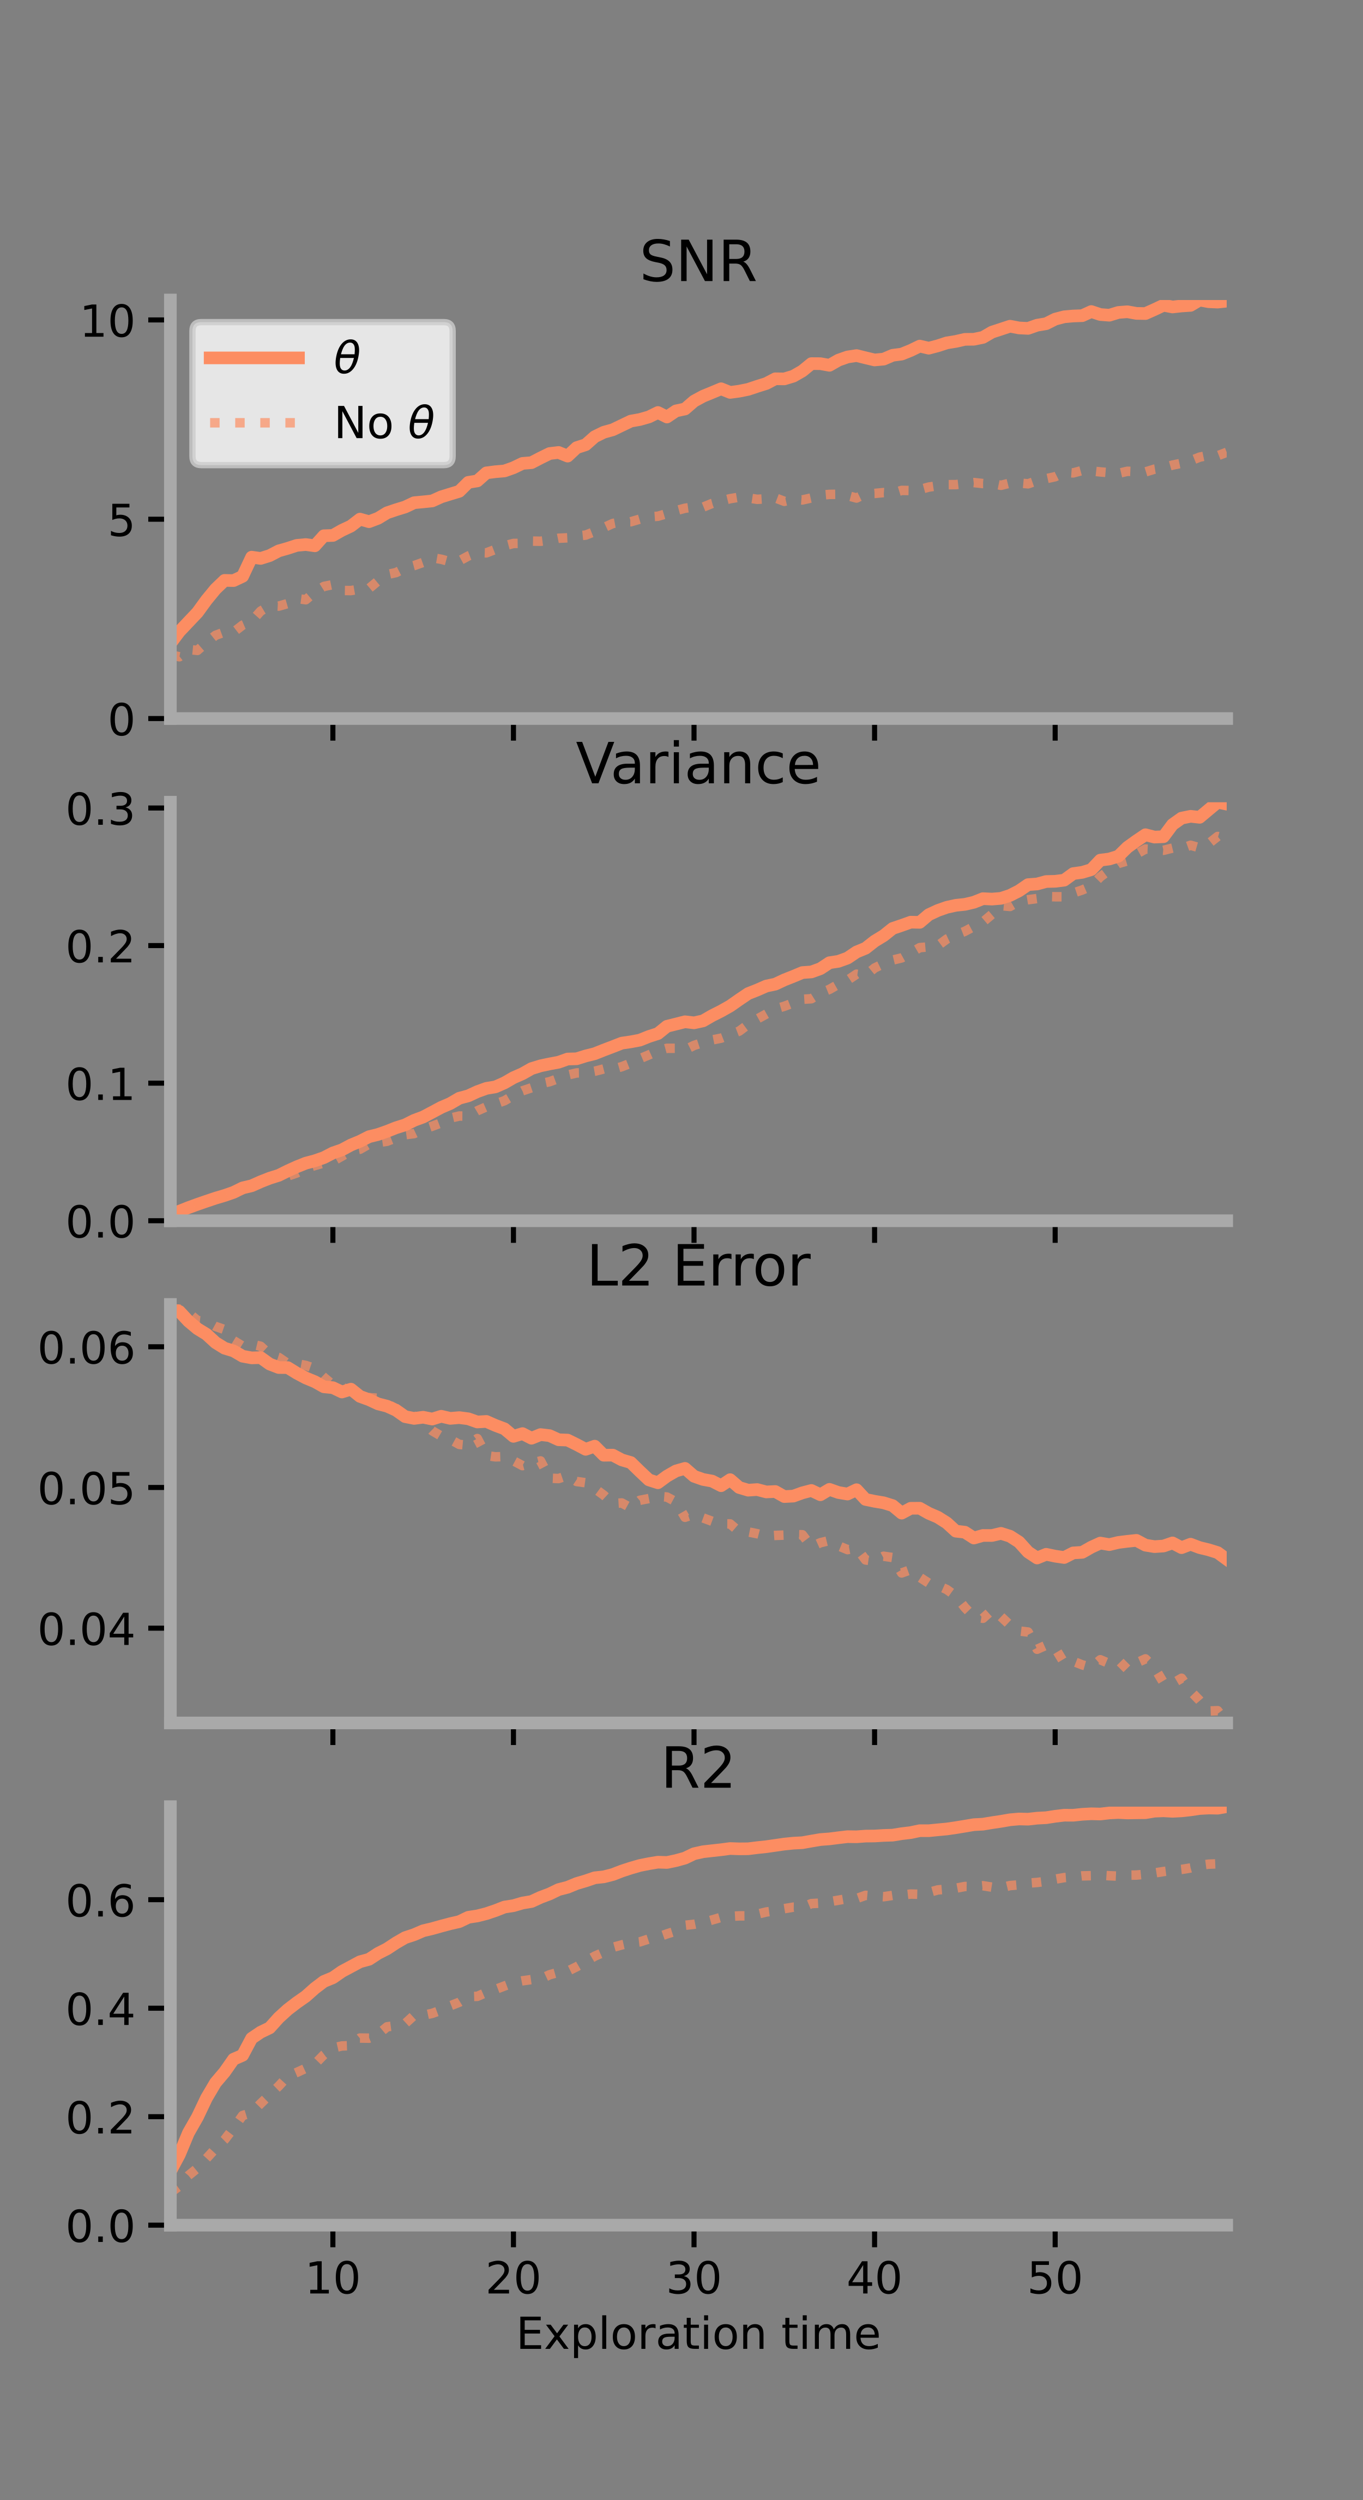 <?xml version="1.0" encoding="utf-8" standalone="no"?>
<!DOCTYPE svg PUBLIC "-//W3C//DTD SVG 1.1//EN"
  "http://www.w3.org/Graphics/SVG/1.1/DTD/svg11.dtd">
<!-- Created with matplotlib (https://matplotlib.org/) -->
<svg height="396pt" version="1.1" viewBox="0 0 216 396" width="216pt" xmlns="http://www.w3.org/2000/svg" xmlns:xlink="http://www.w3.org/1999/xlink">
 <rect x="0" y="0" width="216" height="396" fill="#808080" stroke="none"/>
 <defs>
  <style type="text/css">*{stroke-linecap:butt;stroke-linejoin:round;}</style>
 </defs>
 <g id="figure_1">
  <g id="patch_1">
   <path d="M 0 396 
L 216 396 
L 216 0 
L 0 0 
z
" style="fill:none;"/>
  </g>
  <g id="axes_1">
   <g id="patch_2">
    <path d="M 27 113.807 
L 194.4 113.807 
L 194.4 47.52 
L 27 47.52 
z
" style="fill:none;"/>
   </g>
   <g id="matplotlib.axis_1">
    <g id="xtick_1">
     <g id="line2d_1">
      <defs>
       <path d="M 0 0 
L 0 3.5 
" id="m43f4f91f7a" style="stroke:#000000;stroke-width:0.8;"/>
      </defs>
      <g>
       <use style="stroke:#000000;stroke-width:0.8;" x="52.754" xlink:href="#m43f4f91f7a" y="113.807"/>
      </g>
     </g>
    </g>
    <g id="xtick_2">
     <g id="line2d_2">
      <g>
       <use style="stroke:#000000;stroke-width:0.8;" x="81.369" xlink:href="#m43f4f91f7a" y="113.807"/>
      </g>
     </g>
    </g>
    <g id="xtick_3">
     <g id="line2d_3">
      <g>
       <use style="stroke:#000000;stroke-width:0.8;" x="109.984" xlink:href="#m43f4f91f7a" y="113.807"/>
      </g>
     </g>
    </g>
    <g id="xtick_4">
     <g id="line2d_4">
      <g>
       <use style="stroke:#000000;stroke-width:0.8;" x="138.599" xlink:href="#m43f4f91f7a" y="113.807"/>
      </g>
     </g>
    </g>
    <g id="xtick_5">
     <g id="line2d_5">
      <g>
       <use style="stroke:#000000;stroke-width:0.8;" x="167.214" xlink:href="#m43f4f91f7a" y="113.807"/>
      </g>
     </g>
    </g>
   </g>
   <g id="matplotlib.axis_2">
    <g id="ytick_1">
     <g id="line2d_6">
      <defs>
       <path d="M 0 0 
L -3.5 0 
" id="m228b5419ba" style="stroke:#000000;stroke-width:0.8;"/>
      </defs>
      <g>
       <use style="stroke:#000000;stroke-width:0.8;" x="27" xlink:href="#m228b5419ba" y="113.807"/>
      </g>
     </g>
     <g id="text_1">
      <!-- 0 -->
      <g transform="translate(17.046 116.466)scale(0.07 -0.07)">
       <defs>
        <path d="M 31.781 66.406 
Q 24.172 66.406 20.328 58.906 
Q 16.5 51.422 16.5 36.375 
Q 16.5 21.391 20.328 13.891 
Q 24.172 6.391 31.781 6.391 
Q 39.453 6.391 43.281 13.891 
Q 47.125 21.391 47.125 36.375 
Q 47.125 51.422 43.281 58.906 
Q 39.453 66.406 31.781 66.406 
z
M 31.781 74.219 
Q 44.047 74.219 50.516 64.516 
Q 56.984 54.828 56.984 36.375 
Q 56.984 17.969 50.516 8.266 
Q 44.047 -1.422 31.781 -1.422 
Q 19.531 -1.422 13.062 8.266 
Q 6.594 17.969 6.594 36.375 
Q 6.594 54.828 13.062 64.516 
Q 19.531 74.219 31.781 74.219 
z
" id="DejaVuSans-48"/>
       </defs>
       <use xlink:href="#DejaVuSans-48"/>
      </g>
     </g>
    </g>
    <g id="ytick_2">
     <g id="line2d_7">
      <g>
       <use style="stroke:#000000;stroke-width:0.8;" x="27" xlink:href="#m228b5419ba" y="82.24"/>
      </g>
     </g>
     <g id="text_2">
      <!-- 5 -->
      <g transform="translate(17.046 84.899)scale(0.07 -0.07)">
       <defs>
        <path d="M 10.797 72.906 
L 49.516 72.906 
L 49.516 64.594 
L 19.828 64.594 
L 19.828 46.734 
Q 21.969 47.469 24.109 47.828 
Q 26.266 48.188 28.422 48.188 
Q 40.625 48.188 47.75 41.5 
Q 54.891 34.812 54.891 23.391 
Q 54.891 11.625 47.562 5.094 
Q 40.234 -1.422 26.906 -1.422 
Q 22.312 -1.422 17.547 -0.641 
Q 12.797 0.141 7.719 1.703 
L 7.719 11.625 
Q 12.109 9.234 16.797 8.062 
Q 21.484 6.891 26.703 6.891 
Q 35.156 6.891 40.078 11.328 
Q 45.016 15.766 45.016 23.391 
Q 45.016 31 40.078 35.438 
Q 35.156 39.891 26.703 39.891 
Q 22.75 39.891 18.812 39.016 
Q 14.891 38.141 10.797 36.281 
z
" id="DejaVuSans-53"/>
       </defs>
       <use xlink:href="#DejaVuSans-53"/>
      </g>
     </g>
    </g>
    <g id="ytick_3">
     <g id="line2d_8">
      <g>
       <use style="stroke:#000000;stroke-width:0.8;" x="27" xlink:href="#m228b5419ba" y="50.673"/>
      </g>
     </g>
     <g id="text_3">
      <!-- 10 -->
      <g transform="translate(12.592 53.332)scale(0.07 -0.07)">
       <defs>
        <path d="M 12.406 8.297 
L 28.516 8.297 
L 28.516 63.922 
L 10.984 60.406 
L 10.984 69.391 
L 28.422 72.906 
L 38.281 72.906 
L 38.281 8.297 
L 54.391 8.297 
L 54.391 0 
L 12.406 0 
z
" id="DejaVuSans-49"/>
       </defs>
       <use xlink:href="#DejaVuSans-49"/>
       <use x="63.623" xlink:href="#DejaVuSans-48"/>
      </g>
     </g>
    </g>
   </g>
   <g id="line2d_9">
    <path clip-path="url(#p5e04e589c0)" d="M 27 101.925 
L 28.431 100.024 
L 29.861 98.515 
L 31.292 97.004 
L 32.723 95.038 
L 34.154 93.3 
L 35.584 91.928 
L 37.015 91.959 
L 38.446 91.286 
L 39.877 88.247 
L 41.307 88.448 
L 42.738 87.998 
L 44.169 87.253 
L 45.6 86.847 
L 47.031 86.381 
L 48.462 86.249 
L 49.892 86.45 
L 51.323 84.858 
L 52.754 84.808 
L 54.185 83.996 
L 55.615 83.326 
L 57.046 82.223 
L 58.477 82.63 
L 59.908 82.092 
L 61.339 81.222 
L 62.769 80.738 
L 64.2 80.299 
L 65.631 79.624 
L 67.062 79.49 
L 68.493 79.343 
L 69.923 78.695 
L 71.354 78.253 
L 72.785 77.818 
L 74.216 76.4 
L 75.646 76.169 
L 77.077 74.898 
L 78.508 74.713 
L 79.939 74.594 
L 81.369 74.086 
L 82.8 73.398 
L 84.231 73.28 
L 85.662 72.537 
L 87.093 71.835 
L 88.523 71.665 
L 89.954 72.242 
L 91.385 70.901 
L 92.815 70.438 
L 94.246 69.17 
L 95.677 68.468 
L 97.108 68.07 
L 98.539 67.383 
L 99.969 66.698 
L 101.4 66.445 
L 102.831 66.036 
L 104.262 65.335 
L 105.692 66.05 
L 107.123 65.082 
L 108.554 64.779 
L 109.985 63.536 
L 111.415 62.76 
L 112.846 62.172 
L 114.277 61.576 
L 115.708 62.154 
L 117.139 61.959 
L 118.569 61.672 
L 120 61.191 
L 121.431 60.746 
L 122.862 59.996 
L 124.292 60.013 
L 125.723 59.582 
L 127.154 58.76 
L 128.585 57.593 
L 130.015 57.602 
L 131.446 57.86 
L 132.877 57.042 
L 134.308 56.54 
L 135.738 56.32 
L 137.169 56.673 
L 138.6 57.013 
L 140.031 56.882 
L 141.462 56.272 
L 142.892 56.086 
L 144.323 55.509 
L 145.754 54.816 
L 147.184 55.15 
L 148.615 54.773 
L 150.046 54.307 
L 151.477 54.077 
L 152.907 53.75 
L 154.338 53.735 
L 155.769 53.437 
L 157.2 52.607 
L 158.631 52.138 
L 160.061 51.667 
L 161.492 51.942 
L 162.923 52.011 
L 164.354 51.51 
L 165.785 51.269 
L 167.215 50.55 
L 168.646 50.177 
L 170.077 50.05 
L 171.508 49.999 
L 172.939 49.345 
L 174.369 49.817 
L 175.8 49.927 
L 177.231 49.49 
L 178.662 49.378 
L 180.093 49.638 
L 181.523 49.663 
L 182.954 49.027 
L 184.385 48.348 
L 185.816 48.621 
L 187.246 48.463 
L 188.677 48.368 
L 190.108 47.52 
L 191.539 47.787 
L 192.969 47.851 
L 194.4 47.694 
" style="fill:none;stroke:#fc8d62;stroke-linecap:square;stroke-width:2;"/>
   </g>
   <g id="line2d_10">
    <path clip-path="url(#p5e04e589c0)" d="M 27 103.737 
L 28.431 104.022 
L 29.861 102.873 
L 31.292 103.017 
L 32.723 101.77 
L 34.154 100.627 
L 35.584 100.102 
L 37.015 100.118 
L 38.446 99.015 
L 39.877 98.394 
L 41.307 96.795 
L 42.738 95.93 
L 44.169 96.005 
L 45.6 95.593 
L 47.031 94.798 
L 48.462 94.991 
L 49.892 93.793 
L 51.323 92.884 
L 52.754 92.591 
L 54.185 93.521 
L 55.615 93.541 
L 57.046 93.294 
L 58.477 93.213 
L 59.908 92.014 
L 61.339 90.998 
L 62.769 90.689 
L 64.2 89.965 
L 65.631 89.581 
L 67.062 89.071 
L 68.493 88.331 
L 69.923 88.581 
L 71.354 88.97 
L 72.785 88.837 
L 74.216 88.062 
L 75.646 87.513 
L 77.077 87.565 
L 78.508 87.016 
L 79.939 86.458 
L 81.369 86.075 
L 82.8 86.058 
L 84.231 85.703 
L 85.662 85.728 
L 87.093 85.543 
L 88.523 85.251 
L 89.954 85.183 
L 91.385 84.899 
L 92.815 84.753 
L 94.246 84.188 
L 95.677 83.577 
L 97.108 82.914 
L 98.539 82.649 
L 99.969 82.641 
L 101.4 82.217 
L 102.831 81.867 
L 104.262 81.769 
L 105.692 81.343 
L 107.123 80.879 
L 108.554 80.499 
L 109.985 80.301 
L 111.415 80.328 
L 112.846 79.739 
L 114.277 79.342 
L 115.708 78.985 
L 117.139 78.747 
L 118.569 78.864 
L 120 79.088 
L 121.431 79 
L 122.862 78.858 
L 124.292 79.406 
L 125.723 79.074 
L 127.154 79.188 
L 128.585 78.867 
L 130.015 78.433 
L 131.446 78.308 
L 132.877 78.288 
L 134.308 78.5 
L 135.738 78.883 
L 137.169 78.179 
L 138.6 78.155 
L 140.031 78.019 
L 141.462 78.11 
L 142.892 77.674 
L 144.323 77.695 
L 145.754 77.545 
L 147.184 77.149 
L 148.615 76.937 
L 150.046 76.766 
L 151.477 76.756 
L 152.907 76.594 
L 154.338 76.432 
L 155.769 76.59 
L 157.2 76.579 
L 158.631 76.87 
L 160.061 76.511 
L 161.492 76.503 
L 162.923 76.632 
L 164.354 76.13 
L 165.785 75.822 
L 167.215 75.507 
L 168.646 74.792 
L 170.077 74.903 
L 171.508 74.516 
L 172.939 74.586 
L 174.369 74.747 
L 175.8 74.865 
L 177.231 74.979 
L 178.662 74.643 
L 180.093 74.702 
L 181.523 74.748 
L 182.954 74.307 
L 184.385 74.075 
L 185.816 73.666 
L 187.246 73.368 
L 188.677 72.978 
L 190.108 72.407 
L 191.539 72.109 
L 192.969 72.186 
L 194.4 71.633 
" style="fill:none;stroke:#fc8d62;stroke-dasharray:1.5,2.475;stroke-dashoffset:0;stroke-opacity:0.7;stroke-width:1.5;"/>
   </g>
   <g id="patch_3">
    <path d="M 27 113.807 
L 27 47.52 
" style="fill:none;stroke:#a9a9a9;stroke-linecap:square;stroke-linejoin:miter;stroke-width:2;"/>
   </g>
   <g id="patch_4">
    <path d="M 194.4 113.807 
L 194.4 47.52 
" style="fill:none;"/>
   </g>
   <g id="patch_5">
    <path d="M 27 113.807 
L 194.4 113.807 
" style="fill:none;stroke:#a9a9a9;stroke-linecap:square;stroke-linejoin:miter;stroke-width:2;"/>
   </g>
   <g id="patch_6">
    <path d="M 27 47.52 
L 194.4 47.52 
" style="fill:none;"/>
   </g>
   <g id="text_4">
    <!-- SNR -->
    <g transform="translate(101.35 44.52)scale(0.09 -0.09)">
     <defs>
      <path d="M 53.516 70.516 
L 53.516 60.891 
Q 47.906 63.578 42.922 64.891 
Q 37.938 66.219 33.297 66.219 
Q 25.25 66.219 20.875 63.094 
Q 16.5 59.969 16.5 54.203 
Q 16.5 49.359 19.406 46.891 
Q 22.312 44.438 30.422 42.922 
L 36.375 41.703 
Q 47.406 39.594 52.656 34.297 
Q 57.906 29 57.906 20.125 
Q 57.906 9.516 50.797 4.047 
Q 43.703 -1.422 29.984 -1.422 
Q 24.812 -1.422 18.969 -0.25 
Q 13.141 0.922 6.891 3.219 
L 6.891 13.375 
Q 12.891 10.016 18.656 8.297 
Q 24.422 6.594 29.984 6.594 
Q 38.422 6.594 43.016 9.906 
Q 47.609 13.234 47.609 19.391 
Q 47.609 24.75 44.312 27.781 
Q 41.016 30.812 33.5 32.328 
L 27.484 33.5 
Q 16.453 35.688 11.516 40.375 
Q 6.594 45.062 6.594 53.422 
Q 6.594 63.094 13.406 68.656 
Q 20.219 74.219 32.172 74.219 
Q 37.312 74.219 42.625 73.281 
Q 47.953 72.359 53.516 70.516 
z
" id="DejaVuSans-83"/>
      <path d="M 9.812 72.906 
L 23.094 72.906 
L 55.422 11.922 
L 55.422 72.906 
L 64.984 72.906 
L 64.984 0 
L 51.703 0 
L 19.391 60.984 
L 19.391 0 
L 9.812 0 
z
" id="DejaVuSans-78"/>
      <path d="M 44.391 34.188 
Q 47.562 33.109 50.562 29.594 
Q 53.562 26.078 56.594 19.922 
L 66.609 0 
L 56 0 
L 46.688 18.703 
Q 43.062 26.031 39.672 28.422 
Q 36.281 30.812 30.422 30.812 
L 19.672 30.812 
L 19.672 0 
L 9.812 0 
L 9.812 72.906 
L 32.078 72.906 
Q 44.578 72.906 50.734 67.672 
Q 56.891 62.453 56.891 51.906 
Q 56.891 45.016 53.688 40.469 
Q 50.484 35.938 44.391 34.188 
z
M 19.672 64.797 
L 19.672 38.922 
L 32.078 38.922 
Q 39.203 38.922 42.844 42.219 
Q 46.484 45.516 46.484 51.906 
Q 46.484 58.297 42.844 61.547 
Q 39.203 64.797 32.078 64.797 
z
" id="DejaVuSans-82"/>
     </defs>
     <use xlink:href="#DejaVuSans-83"/>
     <use x="63.477" xlink:href="#DejaVuSans-78"/>
     <use x="138.281" xlink:href="#DejaVuSans-82"/>
    </g>
   </g>
   <g id="legend_1">
    <g id="patch_7">
     <path d="M 31.9 73.669 
L 70.33 73.669 
Q 71.73 73.669 71.73 72.269 
L 71.73 52.42 
Q 71.73 51.02 70.33 51.02 
L 31.9 51.02 
Q 30.5 51.02 30.5 52.42 
L 30.5 72.269 
Q 30.5 73.669 31.9 73.669 
z
" style="fill:#ffffff;opacity:0.8;stroke:#cccccc;stroke-linejoin:miter;"/>
    </g>
    <g id="line2d_11">
     <path d="M 33.3 56.689 
L 47.3 56.689 
" style="fill:none;stroke:#fc8d62;stroke-linecap:square;stroke-width:2;"/>
    </g>
    <g id="line2d_12"/>
    <g id="text_5">
     <!-- $\theta$ -->
     <g transform="translate(52.9 59.139)scale(0.07 -0.07)">
      <defs>
       <path d="M 45.516 34.672 
L 14.453 34.672 
Q 12.359 20.062 14.5 13.875 
Q 17.188 6.25 24.469 6.25 
Q 31.781 6.25 37.359 13.922 
Q 42.234 20.656 45.516 34.672 
z
M 47.016 42.969 
Q 48.344 56.844 46.625 61.719 
Q 43.953 69.438 36.766 69.438 
Q 29.297 69.438 23.828 61.812 
Q 19.531 55.672 16.156 42.969 
z
M 38.188 76.766 
Q 49.906 76.766 54.594 66.406 
Q 59.281 56.109 55.719 37.844 
Q 52.203 19.625 43.453 9.281 
Q 34.766 -1.125 23.047 -1.125 
Q 11.281 -1.125 6.641 9.281 
Q 2 19.625 5.516 37.844 
Q 9.078 56.109 17.719 66.406 
Q 26.422 76.766 38.188 76.766 
z
" id="DejaVuSans-Oblique-952"/>
      </defs>
      <use transform="translate(0 0.234)" xlink:href="#DejaVuSans-Oblique-952"/>
     </g>
    </g>
    <g id="line2d_13">
     <path d="M 33.3 66.964 
L 47.3 66.964 
" style="fill:none;stroke:#fc8d62;stroke-dasharray:1.5,2.475;stroke-dashoffset:0;stroke-opacity:0.7;stroke-width:1.5;"/>
    </g>
    <g id="line2d_14"/>
    <g id="text_6">
     <!-- No $\theta$ -->
     <g transform="translate(52.9 69.414)scale(0.07 -0.07)">
      <defs>
       <path d="M 30.609 48.391 
Q 23.391 48.391 19.188 42.75 
Q 14.984 37.109 14.984 27.297 
Q 14.984 17.484 19.156 11.844 
Q 23.344 6.203 30.609 6.203 
Q 37.797 6.203 41.984 11.859 
Q 46.188 17.531 46.188 27.297 
Q 46.188 37.016 41.984 42.703 
Q 37.797 48.391 30.609 48.391 
z
M 30.609 56 
Q 42.328 56 49.016 48.375 
Q 55.719 40.766 55.719 27.297 
Q 55.719 13.875 49.016 6.219 
Q 42.328 -1.422 30.609 -1.422 
Q 18.844 -1.422 12.172 6.219 
Q 5.516 13.875 5.516 27.297 
Q 5.516 40.766 12.172 48.375 
Q 18.844 56 30.609 56 
z
" id="DejaVuSans-111"/>
       <path id="DejaVuSans-32"/>
      </defs>
      <use transform="translate(0 0.234)" xlink:href="#DejaVuSans-78"/>
      <use transform="translate(74.805 0.234)" xlink:href="#DejaVuSans-111"/>
      <use transform="translate(135.986 0.234)" xlink:href="#DejaVuSans-32"/>
      <use transform="translate(167.773 0.234)" xlink:href="#DejaVuSans-Oblique-952"/>
     </g>
    </g>
   </g>
  </g>
  <g id="axes_2">
   <g id="patch_8">
    <path d="M 27 193.351 
L 194.4 193.351 
L 194.4 127.064 
L 27 127.064 
z
" style="fill:none;"/>
   </g>
   <g id="matplotlib.axis_3">
    <g id="xtick_6">
     <g id="line2d_15">
      <g>
       <use style="stroke:#000000;stroke-width:0.8;" x="52.754" xlink:href="#m43f4f91f7a" y="193.351"/>
      </g>
     </g>
    </g>
    <g id="xtick_7">
     <g id="line2d_16">
      <g>
       <use style="stroke:#000000;stroke-width:0.8;" x="81.369" xlink:href="#m43f4f91f7a" y="193.351"/>
      </g>
     </g>
    </g>
    <g id="xtick_8">
     <g id="line2d_17">
      <g>
       <use style="stroke:#000000;stroke-width:0.8;" x="109.984" xlink:href="#m43f4f91f7a" y="193.351"/>
      </g>
     </g>
    </g>
    <g id="xtick_9">
     <g id="line2d_18">
      <g>
       <use style="stroke:#000000;stroke-width:0.8;" x="138.599" xlink:href="#m43f4f91f7a" y="193.351"/>
      </g>
     </g>
    </g>
    <g id="xtick_10">
     <g id="line2d_19">
      <g>
       <use style="stroke:#000000;stroke-width:0.8;" x="167.214" xlink:href="#m43f4f91f7a" y="193.351"/>
      </g>
     </g>
    </g>
   </g>
   <g id="matplotlib.axis_4">
    <g id="ytick_4">
     <g id="line2d_20">
      <g>
       <use style="stroke:#000000;stroke-width:0.8;" x="27" xlink:href="#m228b5419ba" y="193.351"/>
      </g>
     </g>
     <g id="text_7">
      <!-- 0.0 -->
      <g transform="translate(10.368 196.011)scale(0.07 -0.07)">
       <defs>
        <path d="M 10.688 12.406 
L 21 12.406 
L 21 0 
L 10.688 0 
z
" id="DejaVuSans-46"/>
       </defs>
       <use xlink:href="#DejaVuSans-48"/>
       <use x="63.623" xlink:href="#DejaVuSans-46"/>
       <use x="95.41" xlink:href="#DejaVuSans-48"/>
      </g>
     </g>
    </g>
    <g id="ytick_5">
     <g id="line2d_21">
      <g>
       <use style="stroke:#000000;stroke-width:0.8;" x="27" xlink:href="#m228b5419ba" y="171.56"/>
      </g>
     </g>
     <g id="text_8">
      <!-- 0.1 -->
      <g transform="translate(10.368 174.22)scale(0.07 -0.07)">
       <use xlink:href="#DejaVuSans-48"/>
       <use x="63.623" xlink:href="#DejaVuSans-46"/>
       <use x="95.41" xlink:href="#DejaVuSans-49"/>
      </g>
     </g>
    </g>
    <g id="ytick_6">
     <g id="line2d_22">
      <g>
       <use style="stroke:#000000;stroke-width:0.8;" x="27" xlink:href="#m228b5419ba" y="149.77"/>
      </g>
     </g>
     <g id="text_9">
      <!-- 0.2 -->
      <g transform="translate(10.368 152.429)scale(0.07 -0.07)">
       <defs>
        <path d="M 19.188 8.297 
L 53.609 8.297 
L 53.609 0 
L 7.328 0 
L 7.328 8.297 
Q 12.938 14.109 22.625 23.891 
Q 32.328 33.688 34.812 36.531 
Q 39.547 41.844 41.422 45.531 
Q 43.312 49.219 43.312 52.781 
Q 43.312 58.594 39.234 62.25 
Q 35.156 65.922 28.609 65.922 
Q 23.969 65.922 18.812 64.312 
Q 13.672 62.703 7.812 59.422 
L 7.812 69.391 
Q 13.766 71.781 18.938 73 
Q 24.125 74.219 28.422 74.219 
Q 39.75 74.219 46.484 68.547 
Q 53.219 62.891 53.219 53.422 
Q 53.219 48.922 51.531 44.891 
Q 49.859 40.875 45.406 35.406 
Q 44.188 33.984 37.641 27.219 
Q 31.109 20.453 19.188 8.297 
z
" id="DejaVuSans-50"/>
       </defs>
       <use xlink:href="#DejaVuSans-48"/>
       <use x="63.623" xlink:href="#DejaVuSans-46"/>
       <use x="95.41" xlink:href="#DejaVuSans-50"/>
      </g>
     </g>
    </g>
    <g id="ytick_7">
     <g id="line2d_23">
      <g>
       <use style="stroke:#000000;stroke-width:0.8;" x="27" xlink:href="#m228b5419ba" y="127.979"/>
      </g>
     </g>
     <g id="text_10">
      <!-- 0.3 -->
      <g transform="translate(10.368 130.638)scale(0.07 -0.07)">
       <defs>
        <path d="M 40.578 39.312 
Q 47.656 37.797 51.625 33 
Q 55.609 28.219 55.609 21.188 
Q 55.609 10.406 48.188 4.484 
Q 40.766 -1.422 27.094 -1.422 
Q 22.516 -1.422 17.656 -0.516 
Q 12.797 0.391 7.625 2.203 
L 7.625 11.719 
Q 11.719 9.328 16.594 8.109 
Q 21.484 6.891 26.812 6.891 
Q 36.078 6.891 40.938 10.547 
Q 45.797 14.203 45.797 21.188 
Q 45.797 27.641 41.281 31.266 
Q 36.766 34.906 28.719 34.906 
L 20.219 34.906 
L 20.219 43.016 
L 29.109 43.016 
Q 36.375 43.016 40.234 45.922 
Q 44.094 48.828 44.094 54.297 
Q 44.094 59.906 40.109 62.906 
Q 36.141 65.922 28.719 65.922 
Q 24.656 65.922 20.016 65.031 
Q 15.375 64.156 9.812 62.312 
L 9.812 71.094 
Q 15.438 72.656 20.344 73.438 
Q 25.25 74.219 29.594 74.219 
Q 40.828 74.219 47.359 69.109 
Q 53.906 64.016 53.906 55.328 
Q 53.906 49.266 50.438 45.094 
Q 46.969 40.922 40.578 39.312 
z
" id="DejaVuSans-51"/>
       </defs>
       <use xlink:href="#DejaVuSans-48"/>
       <use x="63.623" xlink:href="#DejaVuSans-46"/>
       <use x="95.41" xlink:href="#DejaVuSans-51"/>
      </g>
     </g>
    </g>
   </g>
   <g id="line2d_24">
    <path clip-path="url(#p7320272cb0)" d="M 27 192.257 
L 28.431 191.843 
L 29.861 191.273 
L 31.292 190.75 
L 32.723 190.256 
L 34.154 189.776 
L 35.584 189.351 
L 37.015 188.856 
L 38.446 188.15 
L 39.877 187.812 
L 41.307 187.176 
L 42.738 186.612 
L 44.169 186.163 
L 45.6 185.456 
L 47.031 184.803 
L 48.462 184.233 
L 49.892 183.853 
L 51.323 183.355 
L 52.754 182.614 
L 54.185 182.123 
L 55.615 181.355 
L 57.046 180.767 
L 58.477 180.04 
L 59.908 179.687 
L 61.339 179.187 
L 62.769 178.619 
L 64.2 178.168 
L 65.631 177.45 
L 67.062 176.92 
L 68.493 176.164 
L 69.923 175.398 
L 71.354 174.786 
L 72.785 173.949 
L 74.216 173.563 
L 75.646 172.901 
L 77.077 172.386 
L 78.508 172.147 
L 79.939 171.517 
L 81.369 170.692 
L 82.8 170.064 
L 84.231 169.255 
L 85.662 168.814 
L 87.093 168.51 
L 88.523 168.244 
L 89.954 167.739 
L 91.385 167.697 
L 92.815 167.25 
L 94.246 166.892 
L 95.677 166.324 
L 97.108 165.78 
L 98.539 165.221 
L 99.969 165.012 
L 101.4 164.743 
L 102.831 164.169 
L 104.262 163.71 
L 105.692 162.555 
L 107.123 162.197 
L 108.554 161.838 
L 109.985 162.005 
L 111.415 161.694 
L 112.846 160.867 
L 114.277 160.145 
L 115.708 159.338 
L 117.139 158.336 
L 118.569 157.371 
L 120 156.807 
L 121.431 156.179 
L 122.862 155.878 
L 124.292 155.208 
L 125.723 154.641 
L 127.154 154.044 
L 128.585 153.943 
L 130.015 153.427 
L 131.446 152.484 
L 132.877 152.264 
L 134.308 151.746 
L 135.738 150.782 
L 137.169 150.195 
L 138.6 149.071 
L 140.031 148.199 
L 141.462 147.056 
L 142.892 146.572 
L 144.323 146.06 
L 145.754 146.089 
L 147.184 144.877 
L 148.615 144.211 
L 150.046 143.706 
L 151.477 143.391 
L 152.907 143.241 
L 154.338 142.908 
L 155.769 142.337 
L 157.2 142.407 
L 158.631 142.289 
L 160.061 141.822 
L 161.492 141.095 
L 162.923 140.115 
L 164.354 140.012 
L 165.785 139.623 
L 167.215 139.588 
L 168.646 139.409 
L 170.077 138.367 
L 171.508 138.171 
L 172.939 137.742 
L 174.369 136.237 
L 175.8 136.056 
L 177.231 135.612 
L 178.662 134.209 
L 180.093 133.177 
L 181.523 132.211 
L 182.954 132.585 
L 184.385 132.522 
L 185.816 130.6 
L 187.246 129.584 
L 188.677 129.293 
L 190.108 129.453 
L 191.539 128.253 
L 192.969 127.064 
L 194.4 127.364 
" style="fill:none;stroke:#fc8d62;stroke-linecap:square;stroke-width:2;"/>
   </g>
   <g id="line2d_25">
    <path clip-path="url(#p7320272cb0)" d="M 27 192.325 
L 28.431 191.861 
L 29.861 191.369 
L 31.292 190.84 
L 32.723 190.463 
L 34.154 189.881 
L 35.584 189.539 
L 37.015 188.994 
L 38.446 188.439 
L 39.877 187.702 
L 41.307 187.086 
L 42.738 186.735 
L 44.169 186.425 
L 45.6 186.276 
L 47.031 185.786 
L 48.462 185.043 
L 49.892 184.609 
L 51.323 184.198 
L 52.754 183.934 
L 54.185 183.129 
L 55.615 182.269 
L 57.046 182.032 
L 58.477 181.209 
L 59.908 180.968 
L 61.339 180.764 
L 62.769 180.199 
L 64.2 179.737 
L 65.631 179.547 
L 67.062 178.867 
L 68.493 178.382 
L 69.923 177.841 
L 71.354 177.098 
L 72.785 176.766 
L 74.216 176.777 
L 75.646 175.936 
L 77.077 175.302 
L 78.508 174.844 
L 79.939 174.344 
L 81.369 173.502 
L 82.8 172.771 
L 84.231 172.291 
L 85.662 171.634 
L 87.093 171.331 
L 88.523 170.808 
L 89.954 170.274 
L 91.385 169.94 
L 92.815 169.921 
L 94.246 169.673 
L 95.677 169.302 
L 97.108 169.354 
L 98.539 168.95 
L 99.969 168.384 
L 101.4 167.681 
L 102.831 167.085 
L 104.262 166.434 
L 105.692 166.039 
L 107.123 166.037 
L 108.554 166.291 
L 109.985 165.581 
L 111.415 165.109 
L 112.846 164.716 
L 114.277 164.435 
L 115.708 163.875 
L 117.139 163.324 
L 118.569 162.264 
L 120 161.399 
L 121.431 160.611 
L 122.862 159.798 
L 124.292 159.385 
L 125.723 158.833 
L 127.154 158.275 
L 128.585 158.187 
L 130.015 157.287 
L 131.446 156.703 
L 132.877 155.894 
L 134.308 155.261 
L 135.738 154.297 
L 137.169 154.489 
L 138.6 153.322 
L 140.031 152.627 
L 141.462 152.063 
L 142.892 151.72 
L 144.323 150.928 
L 145.754 150.094 
L 147.184 149.972 
L 148.615 149.784 
L 150.046 148.732 
L 151.477 148.065 
L 152.907 147.509 
L 154.338 146.74 
L 155.769 146.033 
L 157.2 144.819 
L 158.631 143.442 
L 160.061 143.576 
L 161.492 142.75 
L 162.923 142.507 
L 164.354 142.319 
L 165.785 142.001 
L 167.215 142.038 
L 168.646 142.038 
L 170.077 141.446 
L 171.508 140.965 
L 172.939 140.345 
L 174.369 138.888 
L 175.8 137.82 
L 177.231 136.774 
L 178.662 136.351 
L 180.093 135.269 
L 181.523 134.48 
L 182.954 134.545 
L 184.385 134.679 
L 185.816 134.326 
L 187.246 134.392 
L 188.677 133.876 
L 190.108 134.289 
L 191.539 133.615 
L 192.969 132.483 
L 194.4 132.887 
" style="fill:none;stroke:#fc8d62;stroke-dasharray:1.5,2.475;stroke-dashoffset:0;stroke-opacity:0.7;stroke-width:1.5;"/>
   </g>
   <g id="patch_9">
    <path d="M 27 193.351 
L 27 127.064 
" style="fill:none;stroke:#a9a9a9;stroke-linecap:square;stroke-linejoin:miter;stroke-width:2;"/>
   </g>
   <g id="patch_10">
    <path d="M 194.4 193.351 
L 194.4 127.064 
" style="fill:none;"/>
   </g>
   <g id="patch_11">
    <path d="M 27 193.351 
L 194.4 193.351 
" style="fill:none;stroke:#a9a9a9;stroke-linecap:square;stroke-linejoin:miter;stroke-width:2;"/>
   </g>
   <g id="patch_12">
    <path d="M 27 127.064 
L 194.4 127.064 
" style="fill:none;"/>
   </g>
   <g id="text_11">
    <!-- Variance -->
    <g transform="translate(91.26 124.064)scale(0.09 -0.09)">
     <defs>
      <path d="M 28.609 0 
L 0.781 72.906 
L 11.078 72.906 
L 34.188 11.531 
L 57.328 72.906 
L 67.578 72.906 
L 39.797 0 
z
" id="DejaVuSans-86"/>
      <path d="M 34.281 27.484 
Q 23.391 27.484 19.188 25 
Q 14.984 22.516 14.984 16.5 
Q 14.984 11.719 18.141 8.906 
Q 21.297 6.109 26.703 6.109 
Q 34.188 6.109 38.703 11.406 
Q 43.219 16.703 43.219 25.484 
L 43.219 27.484 
z
M 52.203 31.203 
L 52.203 0 
L 43.219 0 
L 43.219 8.297 
Q 40.141 3.328 35.547 0.953 
Q 30.953 -1.422 24.312 -1.422 
Q 15.922 -1.422 10.953 3.297 
Q 6 8.016 6 15.922 
Q 6 25.141 12.172 29.828 
Q 18.359 34.516 30.609 34.516 
L 43.219 34.516 
L 43.219 35.406 
Q 43.219 41.609 39.141 45 
Q 35.062 48.391 27.688 48.391 
Q 23 48.391 18.547 47.266 
Q 14.109 46.141 10.016 43.891 
L 10.016 52.203 
Q 14.938 54.109 19.578 55.047 
Q 24.219 56 28.609 56 
Q 40.484 56 46.344 49.844 
Q 52.203 43.703 52.203 31.203 
z
" id="DejaVuSans-97"/>
      <path d="M 41.109 46.297 
Q 39.594 47.172 37.812 47.578 
Q 36.031 48 33.891 48 
Q 26.266 48 22.188 43.047 
Q 18.109 38.094 18.109 28.812 
L 18.109 0 
L 9.078 0 
L 9.078 54.688 
L 18.109 54.688 
L 18.109 46.188 
Q 20.953 51.172 25.484 53.578 
Q 30.031 56 36.531 56 
Q 37.453 56 38.578 55.875 
Q 39.703 55.766 41.062 55.516 
z
" id="DejaVuSans-114"/>
      <path d="M 9.422 54.688 
L 18.406 54.688 
L 18.406 0 
L 9.422 0 
z
M 9.422 75.984 
L 18.406 75.984 
L 18.406 64.594 
L 9.422 64.594 
z
" id="DejaVuSans-105"/>
      <path d="M 54.891 33.016 
L 54.891 0 
L 45.906 0 
L 45.906 32.719 
Q 45.906 40.484 42.875 44.328 
Q 39.844 48.188 33.797 48.188 
Q 26.516 48.188 22.312 43.547 
Q 18.109 38.922 18.109 30.906 
L 18.109 0 
L 9.078 0 
L 9.078 54.688 
L 18.109 54.688 
L 18.109 46.188 
Q 21.344 51.125 25.703 53.562 
Q 30.078 56 35.797 56 
Q 45.219 56 50.047 50.172 
Q 54.891 44.344 54.891 33.016 
z
" id="DejaVuSans-110"/>
      <path d="M 48.781 52.594 
L 48.781 44.188 
Q 44.969 46.297 41.141 47.344 
Q 37.312 48.391 33.406 48.391 
Q 24.656 48.391 19.812 42.844 
Q 14.984 37.312 14.984 27.297 
Q 14.984 17.281 19.812 11.734 
Q 24.656 6.203 33.406 6.203 
Q 37.312 6.203 41.141 7.25 
Q 44.969 8.297 48.781 10.406 
L 48.781 2.094 
Q 45.016 0.344 40.984 -0.531 
Q 36.969 -1.422 32.422 -1.422 
Q 20.062 -1.422 12.781 6.344 
Q 5.516 14.109 5.516 27.297 
Q 5.516 40.672 12.859 48.328 
Q 20.219 56 33.016 56 
Q 37.156 56 41.109 55.141 
Q 45.062 54.297 48.781 52.594 
z
" id="DejaVuSans-99"/>
      <path d="M 56.203 29.594 
L 56.203 25.203 
L 14.891 25.203 
Q 15.484 15.922 20.484 11.062 
Q 25.484 6.203 34.422 6.203 
Q 39.594 6.203 44.453 7.469 
Q 49.312 8.734 54.109 11.281 
L 54.109 2.781 
Q 49.266 0.734 44.188 -0.344 
Q 39.109 -1.422 33.891 -1.422 
Q 20.797 -1.422 13.156 6.188 
Q 5.516 13.812 5.516 26.812 
Q 5.516 40.234 12.766 48.109 
Q 20.016 56 32.328 56 
Q 43.359 56 49.781 48.891 
Q 56.203 41.797 56.203 29.594 
z
M 47.219 32.234 
Q 47.125 39.594 43.094 43.984 
Q 39.062 48.391 32.422 48.391 
Q 24.906 48.391 20.391 44.141 
Q 15.875 39.891 15.188 32.172 
z
" id="DejaVuSans-101"/>
     </defs>
     <use xlink:href="#DejaVuSans-86"/>
     <use x="60.658" xlink:href="#DejaVuSans-97"/>
     <use x="121.938" xlink:href="#DejaVuSans-114"/>
     <use x="163.051" xlink:href="#DejaVuSans-105"/>
     <use x="190.834" xlink:href="#DejaVuSans-97"/>
     <use x="252.113" xlink:href="#DejaVuSans-110"/>
     <use x="315.492" xlink:href="#DejaVuSans-99"/>
     <use x="370.473" xlink:href="#DejaVuSans-101"/>
    </g>
   </g>
  </g>
  <g id="axes_3">
   <g id="patch_13">
    <path d="M 27 272.896 
L 194.4 272.896 
L 194.4 206.609 
L 27 206.609 
z
" style="fill:none;"/>
   </g>
   <g id="matplotlib.axis_5">
    <g id="xtick_11">
     <g id="line2d_26">
      <g>
       <use style="stroke:#000000;stroke-width:0.8;" x="52.754" xlink:href="#m43f4f91f7a" y="272.896"/>
      </g>
     </g>
    </g>
    <g id="xtick_12">
     <g id="line2d_27">
      <g>
       <use style="stroke:#000000;stroke-width:0.8;" x="81.369" xlink:href="#m43f4f91f7a" y="272.896"/>
      </g>
     </g>
    </g>
    <g id="xtick_13">
     <g id="line2d_28">
      <g>
       <use style="stroke:#000000;stroke-width:0.8;" x="109.984" xlink:href="#m43f4f91f7a" y="272.896"/>
      </g>
     </g>
    </g>
    <g id="xtick_14">
     <g id="line2d_29">
      <g>
       <use style="stroke:#000000;stroke-width:0.8;" x="138.599" xlink:href="#m43f4f91f7a" y="272.896"/>
      </g>
     </g>
    </g>
    <g id="xtick_15">
     <g id="line2d_30">
      <g>
       <use style="stroke:#000000;stroke-width:0.8;" x="167.214" xlink:href="#m43f4f91f7a" y="272.896"/>
      </g>
     </g>
    </g>
   </g>
   <g id="matplotlib.axis_6">
    <g id="ytick_8">
     <g id="line2d_31">
      <g>
       <use style="stroke:#000000;stroke-width:0.8;" x="27" xlink:href="#m228b5419ba" y="257.886"/>
      </g>
     </g>
     <g id="text_12">
      <!-- 0.04 -->
      <g transform="translate(5.914 260.545)scale(0.07 -0.07)">
       <defs>
        <path d="M 37.797 64.312 
L 12.891 25.391 
L 37.797 25.391 
z
M 35.203 72.906 
L 47.609 72.906 
L 47.609 25.391 
L 58.016 25.391 
L 58.016 17.188 
L 47.609 17.188 
L 47.609 0 
L 37.797 0 
L 37.797 17.188 
L 4.891 17.188 
L 4.891 26.703 
z
" id="DejaVuSans-52"/>
       </defs>
       <use xlink:href="#DejaVuSans-48"/>
       <use x="63.623" xlink:href="#DejaVuSans-46"/>
       <use x="95.41" xlink:href="#DejaVuSans-48"/>
       <use x="159.033" xlink:href="#DejaVuSans-52"/>
      </g>
     </g>
    </g>
    <g id="ytick_9">
     <g id="line2d_32">
      <g>
       <use style="stroke:#000000;stroke-width:0.8;" x="27" xlink:href="#m228b5419ba" y="235.598"/>
      </g>
     </g>
     <g id="text_13">
      <!-- 0.05 -->
      <g transform="translate(5.914 238.258)scale(0.07 -0.07)">
       <use xlink:href="#DejaVuSans-48"/>
       <use x="63.623" xlink:href="#DejaVuSans-46"/>
       <use x="95.41" xlink:href="#DejaVuSans-48"/>
       <use x="159.033" xlink:href="#DejaVuSans-53"/>
      </g>
     </g>
    </g>
    <g id="ytick_10">
     <g id="line2d_33">
      <g>
       <use style="stroke:#000000;stroke-width:0.8;" x="27" xlink:href="#m228b5419ba" y="213.311"/>
      </g>
     </g>
     <g id="text_14">
      <!-- 0.06 -->
      <g transform="translate(5.914 215.97)scale(0.07 -0.07)">
       <defs>
        <path d="M 33.016 40.375 
Q 26.375 40.375 22.484 35.828 
Q 18.609 31.297 18.609 23.391 
Q 18.609 15.531 22.484 10.953 
Q 26.375 6.391 33.016 6.391 
Q 39.656 6.391 43.531 10.953 
Q 47.406 15.531 47.406 23.391 
Q 47.406 31.297 43.531 35.828 
Q 39.656 40.375 33.016 40.375 
z
M 52.594 71.297 
L 52.594 62.312 
Q 48.875 64.062 45.094 64.984 
Q 41.312 65.922 37.594 65.922 
Q 27.828 65.922 22.672 59.328 
Q 17.531 52.734 16.797 39.406 
Q 19.672 43.656 24.016 45.922 
Q 28.375 48.188 33.594 48.188 
Q 44.578 48.188 50.953 41.516 
Q 57.328 34.859 57.328 23.391 
Q 57.328 12.156 50.688 5.359 
Q 44.047 -1.422 33.016 -1.422 
Q 20.359 -1.422 13.672 8.266 
Q 6.984 17.969 6.984 36.375 
Q 6.984 53.656 15.188 63.938 
Q 23.391 74.219 37.203 74.219 
Q 40.922 74.219 44.703 73.484 
Q 48.484 72.75 52.594 71.297 
z
" id="DejaVuSans-54"/>
       </defs>
       <use xlink:href="#DejaVuSans-48"/>
       <use x="63.623" xlink:href="#DejaVuSans-46"/>
       <use x="95.41" xlink:href="#DejaVuSans-48"/>
       <use x="159.033" xlink:href="#DejaVuSans-54"/>
      </g>
     </g>
    </g>
   </g>
   <g id="line2d_34">
    <path clip-path="url(#p21a1f70add)" d="M 27 207.098 
L 28.431 207.721 
L 29.861 209.258 
L 31.292 210.457 
L 32.723 211.334 
L 34.154 212.65 
L 35.584 213.54 
L 37.015 213.972 
L 38.446 214.808 
L 39.877 215.072 
L 41.307 215.033 
L 42.738 216.054 
L 44.169 216.6 
L 45.6 216.614 
L 47.031 217.496 
L 48.462 218.255 
L 49.892 218.848 
L 51.323 219.651 
L 52.754 219.793 
L 54.185 220.477 
L 55.615 220.032 
L 57.046 221.176 
L 58.477 221.69 
L 59.908 222.356 
L 61.339 222.722 
L 62.769 223.369 
L 64.2 224.379 
L 65.631 224.659 
L 67.062 224.474 
L 68.493 224.762 
L 69.923 224.32 
L 71.354 224.655 
L 72.785 224.534 
L 74.216 224.722 
L 75.646 225.225 
L 77.077 225.138 
L 78.508 225.767 
L 79.939 226.305 
L 81.369 227.502 
L 82.8 227.069 
L 84.231 227.801 
L 85.662 227.222 
L 87.093 227.39 
L 88.523 228.041 
L 89.954 228.095 
L 91.385 228.8 
L 92.815 229.556 
L 94.246 229.056 
L 95.677 230.494 
L 97.108 230.475 
L 98.539 231.232 
L 99.969 231.651 
L 101.4 233.049 
L 102.831 234.396 
L 104.262 234.854 
L 105.692 233.804 
L 107.123 232.982 
L 108.554 232.576 
L 109.985 233.824 
L 111.415 234.329 
L 112.846 234.586 
L 114.277 235.318 
L 115.708 234.362 
L 117.139 235.602 
L 118.569 236.028 
L 120 235.93 
L 121.431 236.305 
L 122.862 236.238 
L 124.292 237.039 
L 125.723 236.965 
L 127.154 236.449 
L 128.585 236.073 
L 130.015 236.753 
L 131.446 235.898 
L 132.877 236.4 
L 134.308 236.64 
L 135.738 235.955 
L 137.169 237.494 
L 138.6 237.789 
L 140.031 238.027 
L 141.462 238.472 
L 142.892 239.662 
L 144.323 238.897 
L 145.754 238.887 
L 147.184 239.69 
L 148.615 240.308 
L 150.046 241.211 
L 151.477 242.521 
L 152.907 242.683 
L 154.338 243.606 
L 155.769 243.199 
L 157.2 243.205 
L 158.631 242.869 
L 160.061 243.321 
L 161.492 244.238 
L 162.923 245.823 
L 164.354 246.769 
L 165.785 246.184 
L 167.215 246.48 
L 168.646 246.691 
L 170.077 245.963 
L 171.508 245.873 
L 172.939 245.06 
L 174.369 244.406 
L 175.8 244.649 
L 177.231 244.307 
L 178.662 244.128 
L 180.093 243.977 
L 181.523 244.736 
L 182.954 244.969 
L 184.385 244.872 
L 185.816 244.381 
L 187.246 245.133 
L 188.677 244.584 
L 190.108 245.122 
L 191.539 245.468 
L 192.969 245.915 
L 194.4 246.961 
" style="fill:none;stroke:#fc8d62;stroke-linecap:square;stroke-width:2;"/>
   </g>
   <g id="line2d_35">
    <path clip-path="url(#p21a1f70add)" d="M 27 206.609 
L 28.431 206.992 
L 29.861 207.932 
L 31.292 209.153 
L 32.723 209.301 
L 34.154 210.093 
L 35.584 210.585 
L 37.015 212.335 
L 38.446 213.209 
L 39.877 212.891 
L 41.307 213.233 
L 42.738 214.544 
L 44.169 214.996 
L 45.6 215.968 
L 47.031 216.006 
L 48.462 216.267 
L 49.892 216.759 
L 51.323 218.15 
L 52.754 219.345 
L 54.185 219.791 
L 55.615 220.127 
L 57.046 220.577 
L 58.477 221.374 
L 59.908 221.462 
L 61.339 222.315 
L 62.769 223.168 
L 64.2 223.154 
L 65.631 224.405 
L 67.062 225.188 
L 68.493 226.618 
L 69.923 227.465 
L 71.354 227.992 
L 72.785 228.78 
L 74.216 228.916 
L 75.646 227.849 
L 77.077 230.536 
L 78.508 230.749 
L 79.939 230.704 
L 81.369 231.378 
L 82.8 232.142 
L 84.231 231.763 
L 85.662 231.392 
L 87.093 234.125 
L 88.523 234.187 
L 89.954 233.699 
L 91.385 234.653 
L 92.815 234.852 
L 94.246 235.759 
L 95.677 236.812 
L 97.108 238.134 
L 98.539 238.053 
L 99.969 238.834 
L 101.4 237.63 
L 102.831 237.352 
L 104.262 236.999 
L 105.692 237.113 
L 107.123 237.878 
L 108.554 240.322 
L 109.985 239.845 
L 111.415 240.424 
L 112.846 240.951 
L 114.277 241.352 
L 115.708 241.366 
L 117.139 242.594 
L 118.569 242.638 
L 120 242.922 
L 121.431 243.295 
L 122.862 243.194 
L 124.292 243.14 
L 125.723 243.057 
L 127.154 243.088 
L 128.585 244.985 
L 130.015 244.349 
L 131.446 244.001 
L 132.877 244.846 
L 134.308 245.443 
L 135.738 245.179 
L 137.169 247.075 
L 138.6 247.272 
L 140.031 246.489 
L 141.462 246.696 
L 142.892 249.138 
L 144.323 248.624 
L 145.754 249.828 
L 147.184 250.748 
L 148.615 251.127 
L 150.046 251.769 
L 151.477 252.796 
L 152.907 254.61 
L 154.338 256.097 
L 155.769 256.318 
L 157.2 255.03 
L 158.631 256.062 
L 160.061 257.412 
L 161.492 258.326 
L 162.923 258.497 
L 164.354 261.222 
L 165.785 260.583 
L 167.215 261.037 
L 168.646 263.398 
L 170.077 263.133 
L 171.508 263.697 
L 172.939 264.104 
L 174.369 262.884 
L 175.8 263.493 
L 177.231 262.96 
L 178.662 264.402 
L 180.093 263.384 
L 181.523 262.746 
L 182.954 264.127 
L 184.385 266.508 
L 185.816 266.651 
L 187.246 265.814 
L 188.677 267.852 
L 190.108 269.336 
L 191.539 271.005 
L 192.969 270.955 
L 194.4 272.896 
" style="fill:none;stroke:#fc8d62;stroke-dasharray:1.5,2.475;stroke-dashoffset:0;stroke-opacity:0.7;stroke-width:1.5;"/>
   </g>
   <g id="patch_14">
    <path d="M 27 272.896 
L 27 206.609 
" style="fill:none;stroke:#a9a9a9;stroke-linecap:square;stroke-linejoin:miter;stroke-width:2;"/>
   </g>
   <g id="patch_15">
    <path d="M 194.4 272.896 
L 194.4 206.609 
" style="fill:none;"/>
   </g>
   <g id="patch_16">
    <path d="M 27 272.896 
L 194.4 272.896 
" style="fill:none;stroke:#a9a9a9;stroke-linecap:square;stroke-linejoin:miter;stroke-width:2;"/>
   </g>
   <g id="patch_17">
    <path d="M 27 206.609 
L 194.4 206.609 
" style="fill:none;"/>
   </g>
   <g id="text_15">
    <!-- L2 Error -->
    <g transform="translate(92.933 203.609)scale(0.09 -0.09)">
     <defs>
      <path d="M 9.812 72.906 
L 19.672 72.906 
L 19.672 8.297 
L 55.172 8.297 
L 55.172 0 
L 9.812 0 
z
" id="DejaVuSans-76"/>
      <path d="M 9.812 72.906 
L 55.906 72.906 
L 55.906 64.594 
L 19.672 64.594 
L 19.672 43.016 
L 54.391 43.016 
L 54.391 34.719 
L 19.672 34.719 
L 19.672 8.297 
L 56.781 8.297 
L 56.781 0 
L 9.812 0 
z
" id="DejaVuSans-69"/>
     </defs>
     <use xlink:href="#DejaVuSans-76"/>
     <use x="55.713" xlink:href="#DejaVuSans-50"/>
     <use x="119.336" xlink:href="#DejaVuSans-32"/>
     <use x="151.123" xlink:href="#DejaVuSans-69"/>
     <use x="214.307" xlink:href="#DejaVuSans-114"/>
     <use x="253.67" xlink:href="#DejaVuSans-114"/>
     <use x="292.533" xlink:href="#DejaVuSans-111"/>
     <use x="353.715" xlink:href="#DejaVuSans-114"/>
    </g>
   </g>
  </g>
  <g id="axes_4">
   <g id="patch_18">
    <path d="M 27 352.44 
L 194.4 352.44 
L 194.4 286.153 
L 27 286.153 
z
" style="fill:none;"/>
   </g>
   <g id="matplotlib.axis_7">
    <g id="xtick_16">
     <g id="line2d_36">
      <g>
       <use style="stroke:#000000;stroke-width:0.8;" x="52.754" xlink:href="#m43f4f91f7a" y="352.44"/>
      </g>
     </g>
     <g id="text_16">
      <!-- 10 -->
      <g transform="translate(48.3 363.259)scale(0.07 -0.07)">
       <use xlink:href="#DejaVuSans-49"/>
       <use x="63.623" xlink:href="#DejaVuSans-48"/>
      </g>
     </g>
    </g>
    <g id="xtick_17">
     <g id="line2d_37">
      <g>
       <use style="stroke:#000000;stroke-width:0.8;" x="81.369" xlink:href="#m43f4f91f7a" y="352.44"/>
      </g>
     </g>
     <g id="text_17">
      <!-- 20 -->
      <g transform="translate(76.915 363.259)scale(0.07 -0.07)">
       <use xlink:href="#DejaVuSans-50"/>
       <use x="63.623" xlink:href="#DejaVuSans-48"/>
      </g>
     </g>
    </g>
    <g id="xtick_18">
     <g id="line2d_38">
      <g>
       <use style="stroke:#000000;stroke-width:0.8;" x="109.984" xlink:href="#m43f4f91f7a" y="352.44"/>
      </g>
     </g>
     <g id="text_18">
      <!-- 30 -->
      <g transform="translate(105.53 363.259)scale(0.07 -0.07)">
       <use xlink:href="#DejaVuSans-51"/>
       <use x="63.623" xlink:href="#DejaVuSans-48"/>
      </g>
     </g>
    </g>
    <g id="xtick_19">
     <g id="line2d_39">
      <g>
       <use style="stroke:#000000;stroke-width:0.8;" x="138.599" xlink:href="#m43f4f91f7a" y="352.44"/>
      </g>
     </g>
     <g id="text_19">
      <!-- 40 -->
      <g transform="translate(134.145 363.259)scale(0.07 -0.07)">
       <use xlink:href="#DejaVuSans-52"/>
       <use x="63.623" xlink:href="#DejaVuSans-48"/>
      </g>
     </g>
    </g>
    <g id="xtick_20">
     <g id="line2d_40">
      <g>
       <use style="stroke:#000000;stroke-width:0.8;" x="167.214" xlink:href="#m43f4f91f7a" y="352.44"/>
      </g>
     </g>
     <g id="text_20">
      <!-- 50 -->
      <g transform="translate(162.76 363.259)scale(0.07 -0.07)">
       <use xlink:href="#DejaVuSans-53"/>
       <use x="63.623" xlink:href="#DejaVuSans-48"/>
      </g>
     </g>
    </g>
    <g id="text_21">
     <!-- Exploration time -->
     <g transform="translate(81.774 372.034)scale(0.07 -0.07)">
      <defs>
       <path d="M 54.891 54.688 
L 35.109 28.078 
L 55.906 0 
L 45.312 0 
L 29.391 21.484 
L 13.484 0 
L 2.875 0 
L 24.125 28.609 
L 4.688 54.688 
L 15.281 54.688 
L 29.781 35.203 
L 44.281 54.688 
z
" id="DejaVuSans-120"/>
       <path d="M 18.109 8.203 
L 18.109 -20.797 
L 9.078 -20.797 
L 9.078 54.688 
L 18.109 54.688 
L 18.109 46.391 
Q 20.953 51.266 25.266 53.625 
Q 29.594 56 35.594 56 
Q 45.562 56 51.781 48.094 
Q 58.016 40.188 58.016 27.297 
Q 58.016 14.406 51.781 6.484 
Q 45.562 -1.422 35.594 -1.422 
Q 29.594 -1.422 25.266 0.953 
Q 20.953 3.328 18.109 8.203 
z
M 48.688 27.297 
Q 48.688 37.203 44.609 42.844 
Q 40.531 48.484 33.406 48.484 
Q 26.266 48.484 22.188 42.844 
Q 18.109 37.203 18.109 27.297 
Q 18.109 17.391 22.188 11.75 
Q 26.266 6.109 33.406 6.109 
Q 40.531 6.109 44.609 11.75 
Q 48.688 17.391 48.688 27.297 
z
" id="DejaVuSans-112"/>
       <path d="M 9.422 75.984 
L 18.406 75.984 
L 18.406 0 
L 9.422 0 
z
" id="DejaVuSans-108"/>
       <path d="M 18.312 70.219 
L 18.312 54.688 
L 36.812 54.688 
L 36.812 47.703 
L 18.312 47.703 
L 18.312 18.016 
Q 18.312 11.328 20.141 9.422 
Q 21.969 7.516 27.594 7.516 
L 36.812 7.516 
L 36.812 0 
L 27.594 0 
Q 17.188 0 13.234 3.875 
Q 9.281 7.766 9.281 18.016 
L 9.281 47.703 
L 2.688 47.703 
L 2.688 54.688 
L 9.281 54.688 
L 9.281 70.219 
z
" id="DejaVuSans-116"/>
       <path d="M 52 44.188 
Q 55.375 50.25 60.062 53.125 
Q 64.75 56 71.094 56 
Q 79.641 56 84.281 50.016 
Q 88.922 44.047 88.922 33.016 
L 88.922 0 
L 79.891 0 
L 79.891 32.719 
Q 79.891 40.578 77.094 44.375 
Q 74.312 48.188 68.609 48.188 
Q 61.625 48.188 57.562 43.547 
Q 53.516 38.922 53.516 30.906 
L 53.516 0 
L 44.484 0 
L 44.484 32.719 
Q 44.484 40.625 41.703 44.406 
Q 38.922 48.188 33.109 48.188 
Q 26.219 48.188 22.156 43.531 
Q 18.109 38.875 18.109 30.906 
L 18.109 0 
L 9.078 0 
L 9.078 54.688 
L 18.109 54.688 
L 18.109 46.188 
Q 21.188 51.219 25.484 53.609 
Q 29.781 56 35.688 56 
Q 41.656 56 45.828 52.969 
Q 50 49.953 52 44.188 
z
" id="DejaVuSans-109"/>
      </defs>
      <use xlink:href="#DejaVuSans-69"/>
      <use x="63.184" xlink:href="#DejaVuSans-120"/>
      <use x="122.363" xlink:href="#DejaVuSans-112"/>
      <use x="185.84" xlink:href="#DejaVuSans-108"/>
      <use x="213.623" xlink:href="#DejaVuSans-111"/>
      <use x="274.805" xlink:href="#DejaVuSans-114"/>
      <use x="315.918" xlink:href="#DejaVuSans-97"/>
      <use x="377.197" xlink:href="#DejaVuSans-116"/>
      <use x="416.406" xlink:href="#DejaVuSans-105"/>
      <use x="444.189" xlink:href="#DejaVuSans-111"/>
      <use x="505.371" xlink:href="#DejaVuSans-110"/>
      <use x="568.75" xlink:href="#DejaVuSans-32"/>
      <use x="600.537" xlink:href="#DejaVuSans-116"/>
      <use x="639.746" xlink:href="#DejaVuSans-105"/>
      <use x="667.529" xlink:href="#DejaVuSans-109"/>
      <use x="764.941" xlink:href="#DejaVuSans-101"/>
     </g>
    </g>
   </g>
   <g id="matplotlib.axis_8">
    <g id="ytick_11">
     <g id="line2d_41">
      <g>
       <use style="stroke:#000000;stroke-width:0.8;" x="27" xlink:href="#m228b5419ba" y="352.44"/>
      </g>
     </g>
     <g id="text_22">
      <!-- 0.0 -->
      <g transform="translate(10.368 355.099)scale(0.07 -0.07)">
       <use xlink:href="#DejaVuSans-48"/>
       <use x="63.623" xlink:href="#DejaVuSans-46"/>
       <use x="95.41" xlink:href="#DejaVuSans-48"/>
      </g>
     </g>
    </g>
    <g id="ytick_12">
     <g id="line2d_42">
      <g>
       <use style="stroke:#000000;stroke-width:0.8;" x="27" xlink:href="#m228b5419ba" y="335.257"/>
      </g>
     </g>
     <g id="text_23">
      <!-- 0.2 -->
      <g transform="translate(10.368 337.916)scale(0.07 -0.07)">
       <use xlink:href="#DejaVuSans-48"/>
       <use x="63.623" xlink:href="#DejaVuSans-46"/>
       <use x="95.41" xlink:href="#DejaVuSans-50"/>
      </g>
     </g>
    </g>
    <g id="ytick_13">
     <g id="line2d_43">
      <g>
       <use style="stroke:#000000;stroke-width:0.8;" x="27" xlink:href="#m228b5419ba" y="318.074"/>
      </g>
     </g>
     <g id="text_24">
      <!-- 0.4 -->
      <g transform="translate(10.368 320.733)scale(0.07 -0.07)">
       <use xlink:href="#DejaVuSans-48"/>
       <use x="63.623" xlink:href="#DejaVuSans-46"/>
       <use x="95.41" xlink:href="#DejaVuSans-52"/>
      </g>
     </g>
    </g>
    <g id="ytick_14">
     <g id="line2d_44">
      <g>
       <use style="stroke:#000000;stroke-width:0.8;" x="27" xlink:href="#m228b5419ba" y="300.89"/>
      </g>
     </g>
     <g id="text_25">
      <!-- 0.6 -->
      <g transform="translate(10.368 303.55)scale(0.07 -0.07)">
       <use xlink:href="#DejaVuSans-48"/>
       <use x="63.623" xlink:href="#DejaVuSans-46"/>
       <use x="95.41" xlink:href="#DejaVuSans-54"/>
      </g>
     </g>
    </g>
   </g>
   <g id="line2d_45">
    <path clip-path="url(#p88662c8c6f)" d="M 27 343.924 
L 28.431 341.252 
L 29.861 337.821 
L 31.292 335.315 
L 32.723 332.305 
L 34.154 329.882 
L 35.584 328.196 
L 37.015 326.155 
L 38.446 325.536 
L 39.877 322.845 
L 41.307 321.876 
L 42.738 321.189 
L 44.169 319.594 
L 45.6 318.292 
L 47.031 317.195 
L 48.462 316.193 
L 49.892 314.921 
L 51.323 313.838 
L 52.754 313.249 
L 54.185 312.256 
L 55.615 311.491 
L 57.046 310.721 
L 58.477 310.334 
L 59.908 309.398 
L 61.339 308.669 
L 62.769 307.727 
L 64.2 306.9 
L 65.631 306.429 
L 67.062 305.811 
L 68.493 305.473 
L 69.923 305.07 
L 71.354 304.691 
L 72.785 304.364 
L 74.216 303.678 
L 75.646 303.459 
L 77.077 303.095 
L 78.508 302.616 
L 79.939 302.055 
L 81.369 301.834 
L 82.8 301.416 
L 84.231 301.176 
L 85.662 300.516 
L 87.093 299.979 
L 88.523 299.288 
L 89.954 298.919 
L 91.385 298.329 
L 92.815 297.909 
L 94.246 297.42 
L 95.677 297.267 
L 97.108 296.905 
L 98.539 296.352 
L 99.969 295.883 
L 101.4 295.471 
L 102.831 295.186 
L 104.262 294.947 
L 105.692 294.995 
L 107.123 294.695 
L 108.554 294.299 
L 109.985 293.611 
L 111.415 293.293 
L 112.846 293.132 
L 114.277 292.974 
L 115.708 292.785 
L 117.139 292.837 
L 118.569 292.824 
L 120 292.645 
L 121.431 292.494 
L 122.862 292.288 
L 124.292 292.082 
L 125.723 291.936 
L 127.154 291.863 
L 128.585 291.607 
L 130.015 291.364 
L 131.446 291.257 
L 132.877 291.075 
L 134.308 290.905 
L 135.738 290.925 
L 137.169 290.817 
L 138.6 290.8 
L 140.031 290.713 
L 141.462 290.666 
L 142.892 290.433 
L 144.323 290.263 
L 145.754 289.96 
L 147.184 289.963 
L 148.615 289.821 
L 150.046 289.689 
L 151.477 289.481 
L 152.907 289.246 
L 154.338 289.004 
L 155.769 288.929 
L 157.2 288.691 
L 158.631 288.479 
L 160.061 288.231 
L 161.492 288.104 
L 162.923 288.138 
L 164.354 287.976 
L 165.785 287.903 
L 167.215 287.68 
L 168.646 287.508 
L 170.077 287.515 
L 171.508 287.363 
L 172.939 287.284 
L 174.369 287.319 
L 175.8 287.151 
L 177.231 287.081 
L 178.662 287.151 
L 180.093 287.126 
L 181.523 287.111 
L 182.954 286.867 
L 184.385 286.811 
L 185.816 286.892 
L 187.246 286.819 
L 188.677 286.66 
L 190.108 286.448 
L 191.539 286.37 
L 192.969 286.396 
L 194.4 286.153 
" style="fill:none;stroke:#fc8d62;stroke-linecap:square;stroke-width:2;"/>
   </g>
   <g id="line2d_46">
    <path clip-path="url(#p88662c8c6f)" d="M 27 347.314 
L 28.431 346.244 
L 29.861 344.581 
L 31.292 343.41 
L 32.723 341.867 
L 34.154 340.307 
L 35.584 338.912 
L 37.015 337.065 
L 38.446 335.074 
L 39.877 334.634 
L 41.307 333.175 
L 42.738 331.794 
L 44.169 330.42 
L 45.6 328.858 
L 47.031 328.251 
L 48.462 327.591 
L 49.892 326.928 
L 51.323 325.454 
L 52.754 324.383 
L 54.185 324.057 
L 55.615 324.007 
L 57.046 322.805 
L 58.477 322.824 
L 59.908 322.216 
L 61.339 321.023 
L 62.769 320.838 
L 64.2 320.513 
L 65.631 319.202 
L 67.062 319.196 
L 68.493 318.894 
L 69.923 318.374 
L 71.354 317.696 
L 72.785 317.129 
L 74.216 316.24 
L 75.646 316.198 
L 77.077 315.572 
L 78.508 315.105 
L 79.939 314.562 
L 81.369 314.024 
L 82.8 313.738 
L 84.231 313.536 
L 85.662 313.447 
L 87.093 312.781 
L 88.523 312.376 
L 89.954 312.214 
L 91.385 311.509 
L 92.815 310.671 
L 94.246 309.838 
L 95.677 309.202 
L 97.108 308.443 
L 98.539 308.048 
L 99.969 307.731 
L 101.4 307.572 
L 102.831 307.104 
L 104.262 306.812 
L 105.692 306.307 
L 107.123 305.855 
L 108.554 304.944 
L 109.985 304.784 
L 111.415 304.489 
L 112.846 304.099 
L 114.277 303.684 
L 115.708 303.533 
L 117.139 303.454 
L 118.569 303.447 
L 120 303.185 
L 121.431 302.839 
L 122.862 302.65 
L 124.292 302.31 
L 125.723 302.072 
L 127.154 302.1 
L 128.585 301.508 
L 130.015 301.433 
L 131.446 301.215 
L 132.877 300.968 
L 134.308 300.722 
L 135.738 300.716 
L 137.169 300.2 
L 138.6 300.327 
L 140.031 300.42 
L 141.462 300.205 
L 142.892 300.156 
L 144.323 299.997 
L 145.754 300.031 
L 147.184 299.741 
L 148.615 299.341 
L 150.046 299.218 
L 151.477 299.075 
L 152.907 298.797 
L 154.338 298.821 
L 155.769 298.677 
L 157.2 298.905 
L 158.631 298.999 
L 160.061 298.655 
L 161.492 298.534 
L 162.923 298.264 
L 164.354 298.161 
L 165.785 297.975 
L 167.215 297.641 
L 168.646 297.391 
L 170.077 297.287 
L 171.508 297.118 
L 172.939 297.088 
L 174.369 297.004 
L 175.8 297.098 
L 177.231 297.162 
L 178.662 297.004 
L 180.093 296.988 
L 181.523 296.851 
L 182.954 296.659 
L 184.385 296.429 
L 185.816 296.255 
L 187.246 296.099 
L 188.677 295.86 
L 190.108 295.448 
L 191.539 295.262 
L 192.969 295.205 
L 194.4 294.788 
" style="fill:none;stroke:#fc8d62;stroke-dasharray:1.5,2.475;stroke-dashoffset:0;stroke-opacity:0.7;stroke-width:1.5;"/>
   </g>
   <g id="patch_19">
    <path d="M 27 352.44 
L 27 286.153 
" style="fill:none;stroke:#a9a9a9;stroke-linecap:square;stroke-linejoin:miter;stroke-width:2;"/>
   </g>
   <g id="patch_20">
    <path d="M 194.4 352.44 
L 194.4 286.153 
" style="fill:none;"/>
   </g>
   <g id="patch_21">
    <path d="M 27 352.44 
L 194.4 352.44 
" style="fill:none;stroke:#a9a9a9;stroke-linecap:square;stroke-linejoin:miter;stroke-width:2;"/>
   </g>
   <g id="patch_22">
    <path d="M 27 286.153 
L 194.4 286.153 
" style="fill:none;"/>
   </g>
   <g id="text_26">
    <!-- R2 -->
    <g transform="translate(104.71 283.153)scale(0.09 -0.09)">
     <use xlink:href="#DejaVuSans-82"/>
     <use x="69.482" xlink:href="#DejaVuSans-50"/>
    </g>
   </g>
  </g>
 </g>
 <defs>
  <clipPath id="p5e04e589c0">
   <rect height="66.287" width="167.4" x="27" y="47.52"/>
  </clipPath>
  <clipPath id="p7320272cb0">
   <rect height="66.287" width="167.4" x="27" y="127.064"/>
  </clipPath>
  <clipPath id="p21a1f70add">
   <rect height="66.287" width="167.4" x="27" y="206.609"/>
  </clipPath>
  <clipPath id="p88662c8c6f">
   <rect height="66.287" width="167.4" x="27" y="286.153"/>
  </clipPath>
 </defs>
</svg>
